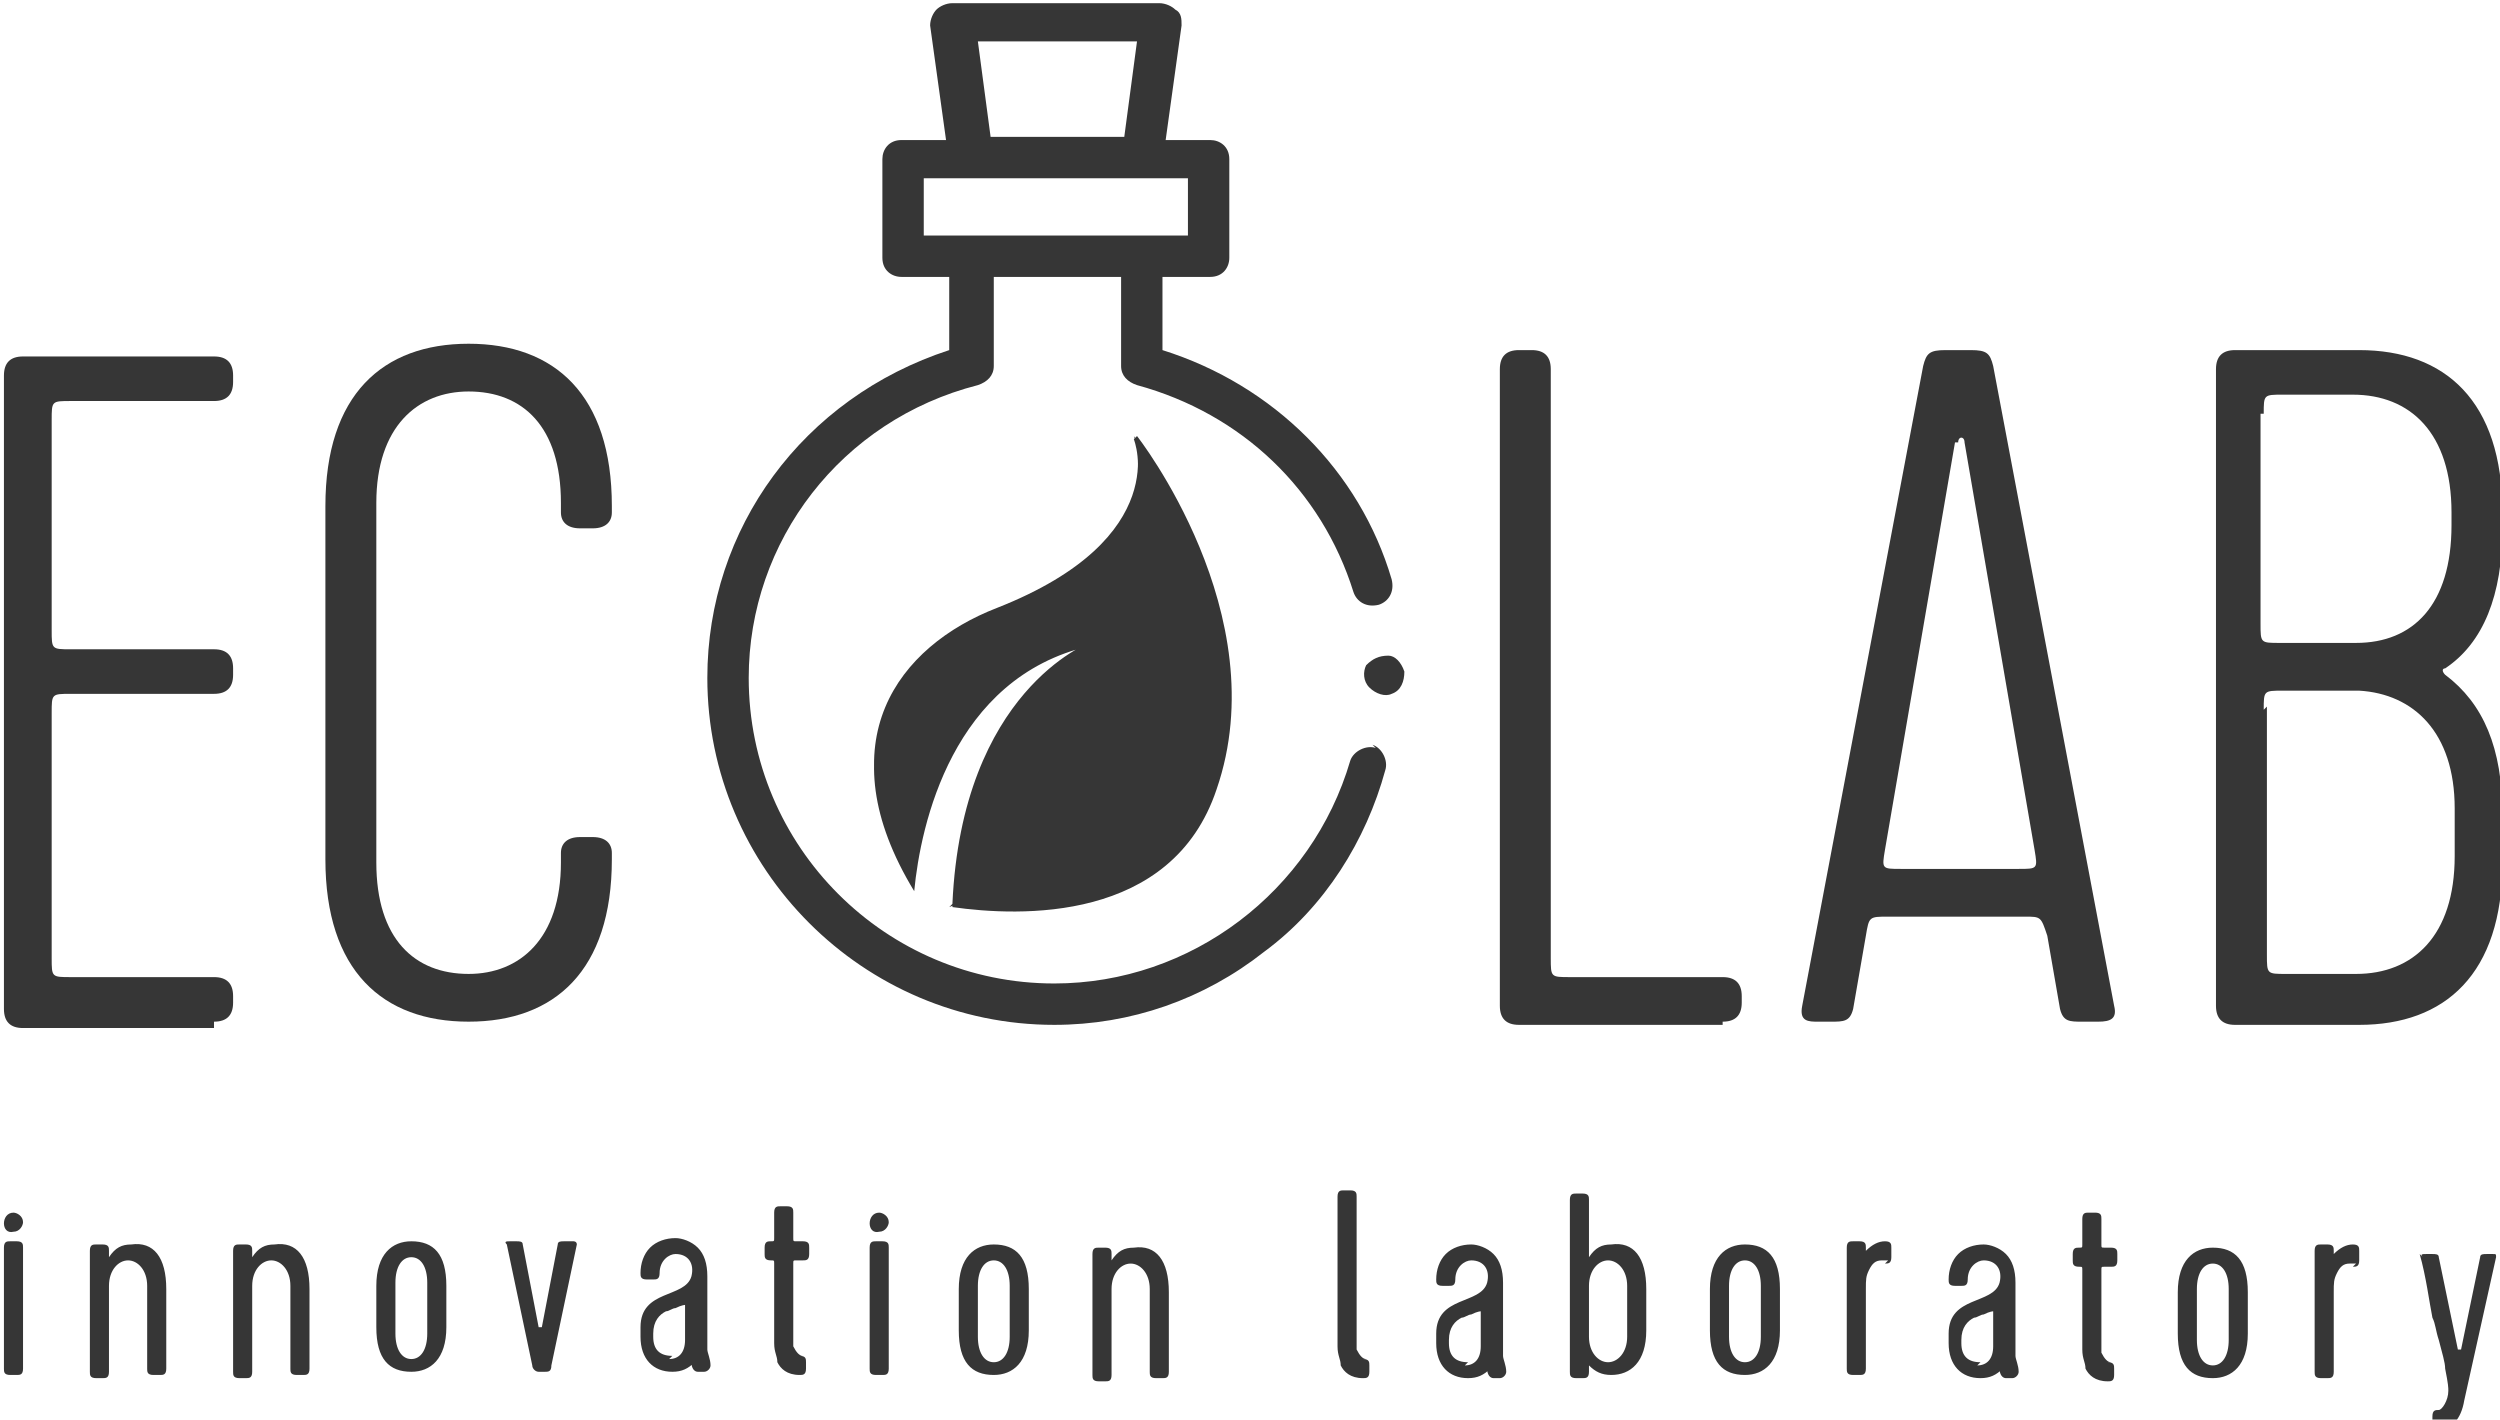 <?xml version="1.0" encoding="UTF-8"?>
<!DOCTYPE svg PUBLIC "-//W3C//DTD SVG 1.1//EN" "http://www.w3.org/Graphics/SVG/1.1/DTD/svg11.dtd">
<!-- Creator: CorelDRAW 2020 (64-Bit) -->
<svg xmlns="http://www.w3.org/2000/svg" xml:space="preserve" width="77.748mm" height="44.146mm" version="1.1" style="shape-rendering:geometricPrecision; text-rendering:geometricPrecision; image-rendering:optimizeQuality; fill-rule:evenodd; clip-rule:evenodd"
viewBox="0 0 0.785 0.446"
 xmlns:xlink="http://www.w3.org/1999/xlink"
 xmlns:xodm="http://www.corel.com/coreldraw/odm/2003">
 <defs>
  <style type="text/css">
   <![CDATA[
    .fil0 {fill:#363636;fill-rule:nonzero}
   ]]>
  </style>
 </defs>
 <g id="Слой_x0020_1">
  <path class="fil0" d="M0.541 0.321c0.004,0 0.006,-0.002 0.006,-0.006l0 -0.002c0,-0.004 -0.002,-0.006 -0.006,-0.006l-0.048 0c-0.006,0 -0.006,0 -0.006,-0.006l0 -0.185c0,-0.004 -0.002,-0.006 -0.006,-0.006l-0.004 0c-0.004,0 -0.006,0.002 -0.006,0.006l0 0.2c0,0.004 0.002,0.006 0.006,0.006l0.064 0zm0.118 0c0.004,0 0.006,-0.001 0.005,-0.005l-0.038 -0.201c-0.001,-0.004 -0.002,-0.005 -0.007,-0.005l-0.008 0c-0.005,0 -0.006,0.001 -0.007,0.005l-0.038 0.201c-0.001,0.005 0.002,0.005 0.005,0.005l0.004 0c0.004,0 0.006,0 0.007,-0.004l0.004 -0.023c0.001,-0.006 0.001,-0.006 0.007,-0.006l0.043 0c0.005,0 0.005,0 0.007,0.006l0.004 0.023c0.001,0.004 0.003,0.004 0.007,0.004l0.004 0zm-0.044 -0.182c0,-0.002 0.002,-0.002 0.002,0l0.022 0.128c0.001,0.006 0.001,0.006 -0.005,0.006l-0.037 0c-0.006,0 -0.006,0 -0.005,-0.006l0.022 -0.128zm0.171 0.022c0,-0.035 -0.018,-0.051 -0.045,-0.051l-0.039 0c-0.004,0 -0.006,0.002 -0.006,0.006l0 0.2c0,0.004 0.002,0.006 0.006,0.006l0.039 0c0.027,0 0.045,-0.016 0.045,-0.051l0 -0.015c0,-0.021 -0.006,-0.035 -0.018,-0.044 -0.001,-0.001 -0.001,-0.002 0,-0.002 0.012,-0.008 0.018,-0.023 0.018,-0.044l0 -0.004zm-0.075 0.062c0,-0.006 0,-0.006 0.006,-0.006l0.024 0c0.017,0.001 0.03,0.013 0.03,0.037l0 0.015c0,0.025 -0.013,0.037 -0.031,0.037l-0.022 0c-0.006,0 -0.006,0 -0.006,-0.006l0 -0.078zm0 -0.093c0,-0.006 0,-0.006 0.006,-0.006l0.022 0c0.018,0 0.031,0.012 0.031,0.037l0 0.004c0,0.025 -0.012,0.037 -0.03,0.037l-0.024 0c-0.006,0 -0.006,0 -0.006,-0.006l0 -0.066z"/>
  <path class="fil0" d="M0.118 0.158c0,-0.024 0.013,-0.035 0.029,-0.035 0.017,0 0.029,0.011 0.029,0.035l0 0.003c0,0.003 0.002,0.005 0.006,0.005l0.004 0c0.004,0 0.006,-0.002 0.006,-0.005l0 -0.002c0,-0.035 -0.018,-0.051 -0.045,-0.051 -0.027,0 -0.045,0.016 -0.045,0.051l0 0.111c0,0.035 0.018,0.051 0.045,0.051 0.027,0 0.045,-0.016 0.045,-0.051l0 -0.002c0,-0.003 -0.002,-0.005 -0.006,-0.005l-0.004 0c-0.004,0 -0.006,0.002 -0.006,0.005l0 0.003c0,0.024 -0.013,0.035 -0.029,0.035 -0.017,0 -0.029,-0.011 -0.029,-0.035l0 -0.114z"/>
  <path class="fil0" d="M0.067 0.321c0.004,0 0.006,-0.002 0.006,-0.006l0 -0.002c0,-0.004 -0.002,-0.006 -0.006,-0.006l-0.045 0c-0.006,0 -0.006,0 -0.006,-0.006l0 -0.077c0,-0.006 0,-0.006 0.006,-0.006l0.045 0c0.004,0 0.006,-0.002 0.006,-0.006l0 -0.002c0,-0.004 -0.002,-0.006 -0.006,-0.006l-0.045 0c-0.006,0 -0.006,0 -0.006,-0.006l0 -0.066c0,-0.006 0,-0.006 0.006,-0.006l0.045 0c0.004,0 0.006,-0.002 0.006,-0.006l0 -0.002c0,-0.004 -0.002,-0.006 -0.006,-0.006l-0.06 0c-0.004,0 -0.006,0.002 -0.006,0.006l0 0.199c0,0.004 0.002,0.006 0.006,0.006l0.06 0z"/>
  <path class="fil0" d="M0.441 0.211c-0.001,-0.003 -0.003,-0.005 -0.005,-0.005 -0.003,-0 -0.005,0.001 -0.007,0.003 -0.001,0.002 -0.001,0.005 0.001,0.007 0.002,0.002 0.005,0.003 0.007,0.002 0.003,-0.001 0.004,-0.004 0.004,-0.007z"/>
  <path class="fil0" d="M0.432 0.235c-0.003,-0.001 -0.007,0.001 -0.008,0.004 -0.012,0.041 -0.05,0.07 -0.093,0.07 -0.053,0 -0.096,-0.043 -0.096,-0.096 0,-0.043 0.029,-0.081 0.072,-0.092 0.003,-0.001 0.005,-0.003 0.005,-0.006l0 -0.028 0.04 0 0 0.028c0,0.003 0.002,0.005 0.005,0.006 0.033,0.009 0.058,0.033 0.068,0.065 0.001,0.003 0.004,0.005 0.008,0.004 0.003,-0.001 0.005,-0.004 0.004,-0.008 -0.01,-0.034 -0.037,-0.061 -0.072,-0.072l0 -0.023 0.015 0c0.004,0 0.006,-0.003 0.006,-0.006l0 -0.031c0,-0.004 -0.003,-0.006 -0.006,-0.006l-0.014 0 0.005 -0.036c0,-0.002 -0,-0.004 -0.002,-0.005 -0.001,-0.001 -0.003,-0.002 -0.005,-0.002l-0.065 0c-0.002,0 -0.004,0.001 -0.005,0.002 -0.001,0.001 -0.002,0.003 -0.002,0.005l0.005 0.036 -0.014 0c-0.004,0 -0.006,0.003 -0.006,0.006l0 0.031c0,0.004 0.003,0.006 0.006,0.006l0.015 0 0 0.023c-0.046,0.015 -0.076,0.056 -0.076,0.103 0,0.06 0.049,0.109 0.109,0.109 0.024,0 0.047,-0.008 0.066,-0.023 0.019,-0.014 0.032,-0.035 0.038,-0.057 0.001,-0.003 -0.001,-0.007 -0.004,-0.008zm-0.126 -0.222l0.051 0 -0.004 0.03 -0.042 0 -0.004 -0.03zm-0.016 0.043l0.083 0 0 0.018 -0.083 0 0 -0.018z"/>
  <path class="fil0" d="M0.356 0.138c0,0 0.013,0.032 -0.043,0.054 -0.031,0.012 -0.054,0.042 -0.026,0.088 0.002,-0.021 0.012,-0.067 0.055,-0.077 0,0 -0.04,0.015 -0.043,0.082 0.021,0.003 0.069,0.005 0.083,-0.037 0.019,-0.055 -0.025,-0.111 -0.025,-0.111zm-0.058 0.147c0.043,-0.017 0.075,-0.058 0.08,-0.107 -0.009,-0.024 -0.022,-0.041 -0.022,-0.041 0,0 0.013,0.032 -0.043,0.054 -0.031,0.012 -0.054,0.042 -0.026,0.088 0.002,-0.021 0.012,-0.067 0.055,-0.077 -0,0 -0.04,0.015 -0.043,0.082z"/>
  <path class="fil0" d="M0.007 0.392c0,-0.001 -0,-0.002 -0.002,-0.002l-0.002 0c-0.001,0 -0.002,0 -0.002,0.002l0 0.038c0,0.001 0,0.002 0.002,0.002l0.002 0c0.001,0 0.002,-0 0.002,-0.002l0 -0.038zm-0.003 -0.005c0.002,0 0.003,-0.002 0.003,-0.003 0,-0.002 -0.002,-0.003 -0.003,-0.003 -0.004,-0 -0.004,0.007 0,0.006zm0.042 0.043c0,0.001 0,0.002 0.002,0.002l0.002 0c0.001,0 0.002,-0 0.002,-0.002l0 -0.025c0,-0.01 -0.004,-0.015 -0.011,-0.014 -0.003,0 -0.005,0.001 -0.007,0.004l0 -0.002c0,-0.001 -0,-0.002 -0.002,-0.002l-0.002 0c-0.001,0 -0.002,0 -0.002,0.002l0 0.038c0,0.001 0,0.002 0.002,0.002l0.002 0c0.001,0 0.002,-0 0.002,-0.002l0 -0.027c0,-0.005 0.003,-0.008 0.006,-0.008 0.003,0 0.006,0.003 0.006,0.008l0 0.027zm0.045 0c0,0.001 0,0.002 0.002,0.002l0.002 0c0.001,0 0.002,-0 0.002,-0.002l0 -0.025c0,-0.01 -0.004,-0.015 -0.011,-0.014 -0.003,0 -0.005,0.001 -0.007,0.004l0 -0.002c0,-0.001 -0,-0.002 -0.002,-0.002l-0.002 0c-0.001,0 -0.002,0 -0.002,0.002l0 0.038c0,0.001 0,0.002 0.002,0.002l0.002 0c0.001,0 0.002,-0 0.002,-0.002l0 -0.027c0,-0.005 0.003,-0.008 0.006,-0.008 0.003,0 0.006,0.003 0.006,0.008l0 0.027zm0.027 -0.013c0,0.01 0.004,0.014 0.011,0.014 0.006,0 0.011,-0.004 0.011,-0.014l0 -0.013c0,-0.01 -0.004,-0.014 -0.011,-0.014 -0.006,0 -0.011,0.004 -0.011,0.014l0 0.013zm0.016 0.002c0,0.005 -0.002,0.008 -0.005,0.008 -0.003,0 -0.005,-0.003 -0.005,-0.008l0 -0.016c0,-0.005 0.002,-0.008 0.005,-0.008 0.003,0 0.005,0.003 0.005,0.008l0 0.016zm0.043 -0.029c-0.001,0 -0.002,0 -0.002,0.001l-0.005 0.026c-0,0 -0.001,0 -0.001,0l-0.005 -0.026c-0,-0.001 -0.001,-0.001 -0.002,-0.001l-0.002 0c-0.001,0 -0.002,0 -0.001,0.001l0.008 0.038c0,0.001 0.001,0.002 0.002,0.002l0.002 0c0.001,0 0.002,-0 0.002,-0.002l0.008 -0.038c0,-0.001 -0.001,-0.001 -0.001,-0.001l-0.002 0zm0.04 0.038c0,0.002 0.001,0.003 0.002,0.003l0.002 0c0.001,0 0.002,-0.001 0.002,-0.002 -0,-0.002 -0.001,-0.004 -0.001,-0.005l0 -0.023c0,-0.004 -0.001,-0.007 -0.003,-0.009 -0.002,-0.002 -0.005,-0.003 -0.007,-0.003 -0.003,0 -0.006,0.001 -0.008,0.003 -0.002,0.002 -0.003,0.005 -0.003,0.008 0,0.001 0,0.002 0.002,0.002l0.002 0c0.001,0 0.002,-0 0.002,-0.002 0,-0.004 0.003,-0.006 0.005,-0.006 0.004,0 0.006,0.003 0.005,0.007 -0.002,0.007 -0.016,0.004 -0.016,0.016l0 0.003c0,0.007 0.004,0.011 0.01,0.011 0.003,0 0.005,-0.001 0.007,-0.003zm-0.006 -0.002c-0.004,0 -0.006,-0.002 -0.006,-0.006l0 -0.001c-0,-0.004 0.002,-0.006 0.004,-0.007 0.001,-0 0.002,-0.001 0.003,-0.001 0.002,-0.001 0.003,-0.001 0.003,-0.001l0 0.011c0,0.004 -0.002,0.006 -0.005,0.006zm0.041 -0c-0.001,-0 -0.002,-0.001 -0.003,-0.003 -0,-0.002 -0,-0.003 -0,-0.006l0 -0.02c0,-0.001 0,-0.001 0.001,-0.001l0.002 0c0.001,0 0.002,-0 0.002,-0.002l0 -0.002c0,-0.001 -0,-0.002 -0.002,-0.002l-0.002 0c-0.001,0 -0.001,-0 -0.001,-0.001l0 -0.008c0,-0.001 -0,-0.002 -0.002,-0.002l-0.002 0c-0.001,0 -0.002,0 -0.002,0.002l0 0.008c0,0.001 -0,0.001 -0.001,0.001 -0.001,0 -0.002,0 -0.002,0.002l0 0.002c0,0.001 0,0.002 0.002,0.002 0.001,0 0.001,0 0.001,0.001l0 0.018c0,0.003 0,0.004 0,0.007 0,0.003 0.001,0.004 0.001,0.006 0.001,0.002 0.003,0.004 0.007,0.004 0.001,0 0.002,-0 0.002,-0.002l0 -0.002c0,-0.001 -0,-0.002 -0.002,-0.002zm0.027 -0.034c0,-0.001 -0,-0.002 -0.002,-0.002l-0.002 0c-0.001,0 -0.002,0 -0.002,0.002l0 0.038c0,0.001 0,0.002 0.002,0.002l0.002 0c0.001,0 0.002,-0 0.002,-0.002l0 -0.038zm-0.003 -0.005c0.002,0 0.003,-0.002 0.003,-0.003 0,-0.002 -0.002,-0.003 -0.003,-0.003 -0.004,-0 -0.004,0.007 0,0.006zm0.025 0.031c0,0.01 0.004,0.014 0.011,0.014 0.006,0 0.011,-0.004 0.011,-0.014l0 -0.013c0,-0.01 -0.004,-0.014 -0.011,-0.014 -0.006,0 -0.011,0.004 -0.011,0.014l0 0.013zm0.016 0.002c0,0.005 -0.002,0.008 -0.005,0.008 -0.003,0 -0.005,-0.003 -0.005,-0.008l0 -0.016c0,-0.005 0.002,-0.008 0.005,-0.008 0.003,0 0.005,0.003 0.005,0.008l0 0.016zm0.044 0.011c0,0.001 0,0.002 0.002,0.002l0.002 0c0.001,0 0.002,-0 0.002,-0.002l0 -0.025c0,-0.01 -0.004,-0.015 -0.011,-0.014 -0.003,0 -0.005,0.001 -0.007,0.004l0 -0.002c0,-0.001 -0,-0.002 -0.002,-0.002l-0.002 0c-0.001,0 -0.002,0 -0.002,0.002l0 0.038c0,0.001 0,0.002 0.002,0.002l0.002 0c0.001,0 0.002,-0 0.002,-0.002l0 -0.027c0,-0.005 0.003,-0.008 0.006,-0.008 0.003,0 0.006,0.003 0.006,0.008l0 0.027zm0.068 -0.004c-0.001,-0 -0.002,-0.001 -0.003,-0.003 -0,-0.002 -0,-0.003 -0,-0.006l0 -0.042c0,-0.001 -0,-0.002 -0.002,-0.002l-0.002 0c-0.001,0 -0.002,0 -0.002,0.002l0 0.04c0,0.003 0,0.004 0,0.007 0,0.003 0.001,0.004 0.001,0.006 0.001,0.002 0.003,0.004 0.007,0.004 0.001,0 0.002,-0 0.002,-0.002l0 -0.002c0,-0.001 -0,-0.002 -0.002,-0.002zm0.038 0.003c0,0.002 0.001,0.003 0.002,0.003l0.002 0c0.001,0 0.002,-0.001 0.002,-0.002 -0,-0.002 -0.001,-0.004 -0.001,-0.005l0 -0.023c0,-0.004 -0.001,-0.007 -0.003,-0.009 -0.002,-0.002 -0.005,-0.003 -0.007,-0.003 -0.003,0 -0.006,0.001 -0.008,0.003 -0.002,0.002 -0.003,0.005 -0.003,0.008 0,0.001 0,0.002 0.002,0.002l0.002 0c0.001,0 0.002,-0 0.002,-0.002 0,-0.004 0.003,-0.006 0.005,-0.006 0.004,0 0.006,0.003 0.005,0.007 -0.002,0.007 -0.016,0.004 -0.016,0.016l0 0.003c0,0.007 0.004,0.011 0.01,0.011 0.003,0 0.005,-0.001 0.007,-0.003zm-0.006 -0.002c-0.004,0 -0.006,-0.002 -0.006,-0.006l0 -0.001c-0,-0.004 0.002,-0.006 0.004,-0.007 0.001,-0 0.002,-0.001 0.003,-0.001 0.002,-0.001 0.003,-0.001 0.003,-0.001l0 0.011c0,0.004 -0.002,0.006 -0.005,0.006zm0.038 -0.024c0,-0.005 0.003,-0.008 0.006,-0.008 0.003,0 0.006,0.003 0.006,0.008l0 0.016c0,0.005 -0.003,0.008 -0.006,0.008 -0.003,0 -0.006,-0.003 -0.006,-0.008l0 -0.016zm-0.006 0.027c0,0.001 0,0.002 0.002,0.002l0.002 0c0.001,0 0.002,-0 0.002,-0.002l0 -0.002c0.002,0.002 0.004,0.003 0.007,0.003 0.006,0 0.011,-0.004 0.011,-0.014l0 -0.013c0,-0.01 -0.004,-0.015 -0.011,-0.014 -0.003,0 -0.005,0.001 -0.007,0.004l0 -0.018c0,-0.001 -0,-0.002 -0.002,-0.002l-0.002 0c-0.001,0 -0.002,0 -0.002,0.002l0 0.054zm0.044 -0.013c0,0.01 0.004,0.014 0.011,0.014 0.006,0 0.011,-0.004 0.011,-0.014l0 -0.013c0,-0.01 -0.004,-0.014 -0.011,-0.014 -0.006,0 -0.011,0.004 -0.011,0.014l0 0.013zm0.016 0.002c0,0.005 -0.002,0.008 -0.005,0.008 -0.003,0 -0.005,-0.003 -0.005,-0.008l0 -0.016c0,-0.005 0.002,-0.008 0.005,-0.008 0.003,0 0.005,0.003 0.005,0.008l0 0.016zm0.039 -0.023c0.001,0 0.002,-0 0.002,-0.002l0 -0.003c0,-0.001 -0,-0.002 -0.002,-0.002l-0 0c-0.002,0 -0.004,0.001 -0.006,0.003l0 -0.001c0,-0.001 -0,-0.002 -0.002,-0.002l-0.002 0c-0.001,0 -0.002,0 -0.002,0.002l0 0.038c0,0.001 0,0.002 0.002,0.002l0.002 0c0.001,0 0.002,-0 0.002,-0.002l0 -0.025c0,-0.003 0,-0.004 0.001,-0.006 0.001,-0.002 0.002,-0.003 0.004,-0.003 0,0 0.001,0 0.002,0l0 0zm0.036 0.033c0,0.002 0.001,0.003 0.002,0.003l0.002 0c0.001,0 0.002,-0.001 0.002,-0.002 -0,-0.002 -0.001,-0.004 -0.001,-0.005l0 -0.023c0,-0.004 -0.001,-0.007 -0.003,-0.009 -0.002,-0.002 -0.005,-0.003 -0.007,-0.003 -0.003,0 -0.006,0.001 -0.008,0.003 -0.002,0.002 -0.003,0.005 -0.003,0.008 0,0.001 0,0.002 0.002,0.002l0.002 0c0.001,0 0.002,-0 0.002,-0.002 0,-0.004 0.003,-0.006 0.005,-0.006 0.004,0 0.006,0.003 0.005,0.007 -0.002,0.007 -0.016,0.004 -0.016,0.016l0 0.003c0,0.007 0.004,0.011 0.01,0.011 0.003,0 0.005,-0.001 0.007,-0.003zm-0.006 -0.002c-0.004,0 -0.006,-0.002 -0.006,-0.006l0 -0.001c-0,-0.004 0.002,-0.006 0.004,-0.007 0.001,-0 0.002,-0.001 0.003,-0.001 0.002,-0.001 0.003,-0.001 0.003,-0.001l0 0.011c0,0.004 -0.002,0.006 -0.005,0.006zm0.041 -0c-0.001,-0 -0.002,-0.001 -0.003,-0.003 -0,-0.002 -0,-0.003 -0,-0.006l0 -0.02c0,-0.001 0,-0.001 0.001,-0.001l0.002 0c0.001,0 0.002,-0 0.002,-0.002l0 -0.002c0,-0.001 -0,-0.002 -0.002,-0.002l-0.002 0c-0.001,0 -0.001,-0 -0.001,-0.001l0 -0.008c0,-0.001 -0,-0.002 -0.002,-0.002l-0.002 0c-0.001,0 -0.002,0 -0.002,0.002l0 0.008c0,0.001 -0,0.001 -0.001,0.001 -0.001,0 -0.002,0 -0.002,0.002l0 0.002c0,0.001 0,0.002 0.002,0.002 0.001,0 0.001,0 0.001,0.001l0 0.018c0,0.003 0,0.004 0,0.007 0,0.003 0.001,0.004 0.001,0.006 0.001,0.002 0.003,0.004 0.007,0.004 0.001,0 0.002,-0 0.002,-0.002l0 -0.002c0,-0.001 -0,-0.002 -0.002,-0.002zm0.021 -0.009c0,0.01 0.004,0.014 0.011,0.014 0.006,0 0.011,-0.004 0.011,-0.014l0 -0.013c0,-0.01 -0.004,-0.014 -0.011,-0.014 -0.006,0 -0.011,0.004 -0.011,0.014l0 0.013zm0.016 0.002c0,0.005 -0.002,0.008 -0.005,0.008 -0.003,0 -0.005,-0.003 -0.005,-0.008l0 -0.016c0,-0.005 0.002,-0.008 0.005,-0.008 0.003,0 0.005,0.003 0.005,0.008l0 0.016zm0.039 -0.023c0.001,0 0.002,-0 0.002,-0.002l0 -0.003c0,-0.001 -0,-0.002 -0.002,-0.002l-0 0c-0.002,0 -0.004,0.001 -0.006,0.003l0 -0.001c0,-0.001 -0,-0.002 -0.002,-0.002l-0.002 0c-0.001,0 -0.002,0 -0.002,0.002l0 0.038c0,0.001 0,0.002 0.002,0.002l0.002 0c0.001,0 0.002,-0 0.002,-0.002l0 -0.025c0,-0.003 0,-0.004 0.001,-0.006 0.001,-0.002 0.002,-0.003 0.004,-0.003 0,0 0.001,0 0.002,0l0 0zm0.021 -0.004c0.002,0.007 0.003,0.015 0.004,0.02 0.001,0.002 0.001,0.004 0.002,0.007 0.001,0.004 0.002,0.007 0.002,0.009 0.001,0.005 0.001,0.006 0.001,0.007 0,0.003 -0.002,0.006 -0.003,0.006 -0.001,0 -0.002,0 -0.002,0.002l0 0.002c0,0.001 0,0.002 0.002,0.002 0.004,-0 0.007,-0.003 0.008,-0.009l0.01 -0.045c0,-0.001 0,-0.001 -0.001,-0.001l-0.002 0c-0.001,0 -0.002,0 -0.002,0.001l-0.006 0.029c-0,0 -0.001,0 -0.001,0l-0.006 -0.029c-0,-0.001 -0.001,-0.001 -0.002,-0.001l-0.002 0c-0.001,0 -0.002,0 -0.001,0.001z"/>
 </g>
</svg>
